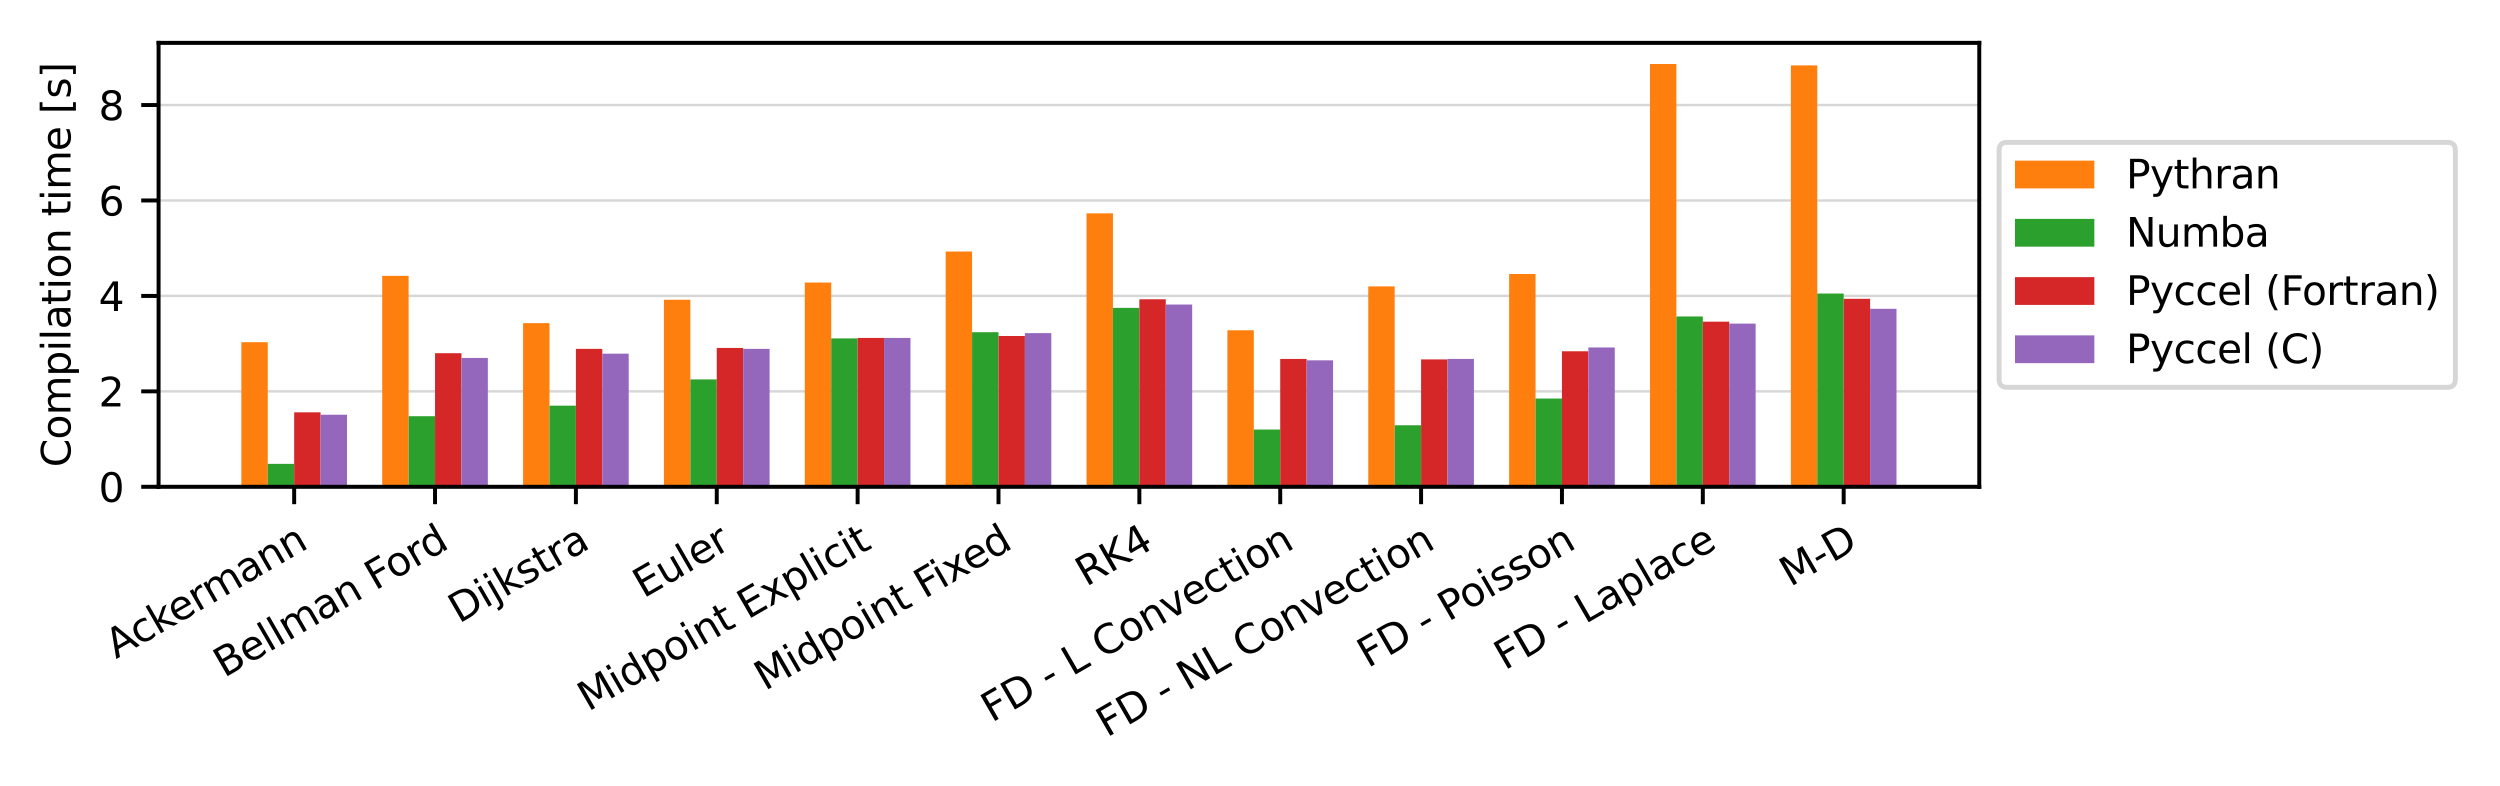 <?xml version="1.0" encoding="utf-8" standalone="no"?>
<!DOCTYPE svg PUBLIC "-//W3C//DTD SVG 1.1//EN"
  "http://www.w3.org/Graphics/SVG/1.1/DTD/svg11.dtd">
<svg xmlns:xlink="http://www.w3.org/1999/xlink" width="504pt" height="158.4pt" viewBox="0 0 504 158.4" xmlns="http://www.w3.org/2000/svg" version="1.1">
 <defs>
  <style type="text/css">*{stroke-linejoin: round; stroke-linecap: butt}</style>
 </defs>
 <g id="figure_1">
  <g id="patch_1">
   <path d="M 0 158.4 
L 504 158.4 
L 504 0 
L 0 0 
z
" style="fill: #ffffff"/>
  </g>
  <g id="axes_1">
   <g id="patch_2">
    <path d="M 31.97 98.14 
L 399.02 98.14 
L 399.02 8.64 
L 31.97 8.64 
z
" style="fill: #ffffff"/>
   </g>
   <g id="matplotlib.axis_1">
    <g id="xtick_1">
     <g id="line2d_1">
      <defs>
       <path id="m44ede4bc1d" d="M 0 0 
L 0 3.5 
" style="stroke: #000000; stroke-width: 0.8"/>
      </defs>
      <g>
       <use xlink:href="#m44ede4bc1d" x="59.304" y="98.14" style="stroke: #000000; stroke-width: 0.8"/>
      </g>
     </g>
     <g id="text_1">
      <!-- Ackermann -->
      <g transform="translate(23.389 132.894) rotate(-30) scale(0.08 -0.08)">
       <defs>
        <path id="DejaVuSans-41" d="M 2188 4044 
L 1331 1722 
L 3047 1722 
L 2188 4044 
z
M 1831 4666 
L 2547 4666 
L 4325 0 
L 3669 0 
L 3244 1197 
L 1141 1197 
L 716 0 
L 50 0 
L 1831 4666 
z
" transform="scale(0.016)"/>
        <path id="DejaVuSans-63" d="M 3122 3366 
L 3122 2828 
Q 2878 2963 2633 3030 
Q 2388 3097 2138 3097 
Q 1578 3097 1268 2742 
Q 959 2388 959 1747 
Q 959 1106 1268 751 
Q 1578 397 2138 397 
Q 2388 397 2633 464 
Q 2878 531 3122 666 
L 3122 134 
Q 2881 22 2623 -34 
Q 2366 -91 2075 -91 
Q 1284 -91 818 406 
Q 353 903 353 1747 
Q 353 2603 823 3093 
Q 1294 3584 2113 3584 
Q 2378 3584 2631 3529 
Q 2884 3475 3122 3366 
z
" transform="scale(0.016)"/>
        <path id="DejaVuSans-6b" d="M 581 4863 
L 1159 4863 
L 1159 1991 
L 2875 3500 
L 3609 3500 
L 1753 1863 
L 3688 0 
L 2938 0 
L 1159 1709 
L 1159 0 
L 581 0 
L 581 4863 
z
" transform="scale(0.016)"/>
        <path id="DejaVuSans-65" d="M 3597 1894 
L 3597 1613 
L 953 1613 
Q 991 1019 1311 708 
Q 1631 397 2203 397 
Q 2534 397 2845 478 
Q 3156 559 3463 722 
L 3463 178 
Q 3153 47 2828 -22 
Q 2503 -91 2169 -91 
Q 1331 -91 842 396 
Q 353 884 353 1716 
Q 353 2575 817 3079 
Q 1281 3584 2069 3584 
Q 2775 3584 3186 3129 
Q 3597 2675 3597 1894 
z
M 3022 2063 
Q 3016 2534 2758 2815 
Q 2500 3097 2075 3097 
Q 1594 3097 1305 2825 
Q 1016 2553 972 2059 
L 3022 2063 
z
" transform="scale(0.016)"/>
        <path id="DejaVuSans-72" d="M 2631 2963 
Q 2534 3019 2420 3045 
Q 2306 3072 2169 3072 
Q 1681 3072 1420 2755 
Q 1159 2438 1159 1844 
L 1159 0 
L 581 0 
L 581 3500 
L 1159 3500 
L 1159 2956 
Q 1341 3275 1631 3429 
Q 1922 3584 2338 3584 
Q 2397 3584 2469 3576 
Q 2541 3569 2628 3553 
L 2631 2963 
z
" transform="scale(0.016)"/>
        <path id="DejaVuSans-6d" d="M 3328 2828 
Q 3544 3216 3844 3400 
Q 4144 3584 4550 3584 
Q 5097 3584 5394 3201 
Q 5691 2819 5691 2113 
L 5691 0 
L 5113 0 
L 5113 2094 
Q 5113 2597 4934 2840 
Q 4756 3084 4391 3084 
Q 3944 3084 3684 2787 
Q 3425 2491 3425 1978 
L 3425 0 
L 2847 0 
L 2847 2094 
Q 2847 2600 2669 2842 
Q 2491 3084 2119 3084 
Q 1678 3084 1418 2786 
Q 1159 2488 1159 1978 
L 1159 0 
L 581 0 
L 581 3500 
L 1159 3500 
L 1159 2956 
Q 1356 3278 1631 3431 
Q 1906 3584 2284 3584 
Q 2666 3584 2933 3390 
Q 3200 3197 3328 2828 
z
" transform="scale(0.016)"/>
        <path id="DejaVuSans-61" d="M 2194 1759 
Q 1497 1759 1228 1600 
Q 959 1441 959 1056 
Q 959 750 1161 570 
Q 1363 391 1709 391 
Q 2188 391 2477 730 
Q 2766 1069 2766 1631 
L 2766 1759 
L 2194 1759 
z
M 3341 1997 
L 3341 0 
L 2766 0 
L 2766 531 
Q 2569 213 2275 61 
Q 1981 -91 1556 -91 
Q 1019 -91 701 211 
Q 384 513 384 1019 
Q 384 1609 779 1909 
Q 1175 2209 1959 2209 
L 2766 2209 
L 2766 2266 
Q 2766 2663 2505 2880 
Q 2244 3097 1772 3097 
Q 1472 3097 1187 3025 
Q 903 2953 641 2809 
L 641 3341 
Q 956 3463 1253 3523 
Q 1550 3584 1831 3584 
Q 2591 3584 2966 3190 
Q 3341 2797 3341 1997 
z
" transform="scale(0.016)"/>
        <path id="DejaVuSans-6e" d="M 3513 2113 
L 3513 0 
L 2938 0 
L 2938 2094 
Q 2938 2591 2744 2837 
Q 2550 3084 2163 3084 
Q 1697 3084 1428 2787 
Q 1159 2491 1159 1978 
L 1159 0 
L 581 0 
L 581 3500 
L 1159 3500 
L 1159 2956 
Q 1366 3272 1645 3428 
Q 1925 3584 2291 3584 
Q 2894 3584 3203 3211 
Q 3513 2838 3513 2113 
z
" transform="scale(0.016)"/>
       </defs>
       <use xlink:href="#DejaVuSans-41"/>
       <use xlink:href="#DejaVuSans-63" x="66.658"/>
       <use xlink:href="#DejaVuSans-6b" x="121.639"/>
       <use xlink:href="#DejaVuSans-65" x="175.924"/>
       <use xlink:href="#DejaVuSans-72" x="237.447"/>
       <use xlink:href="#DejaVuSans-6d" x="276.811"/>
       <use xlink:href="#DejaVuSans-61" x="374.223"/>
       <use xlink:href="#DejaVuSans-6e" x="435.502"/>
       <use xlink:href="#DejaVuSans-6e" x="498.881"/>
      </g>
     </g>
    </g>
    <g id="xtick_2">
     <g id="line2d_2">
      <g>
       <use xlink:href="#m44ede4bc1d" x="87.702" y="98.14" style="stroke: #000000; stroke-width: 0.8"/>
      </g>
     </g>
     <g id="text_2">
      <!-- Bellman Ford -->
      <g transform="translate(45.191 136.703) rotate(-30) scale(0.08 -0.08)">
       <defs>
        <path id="DejaVuSans-42" d="M 1259 2228 
L 1259 519 
L 2272 519 
Q 2781 519 3026 730 
Q 3272 941 3272 1375 
Q 3272 1813 3026 2020 
Q 2781 2228 2272 2228 
L 1259 2228 
z
M 1259 4147 
L 1259 2741 
L 2194 2741 
Q 2656 2741 2882 2914 
Q 3109 3088 3109 3444 
Q 3109 3797 2882 3972 
Q 2656 4147 2194 4147 
L 1259 4147 
z
M 628 4666 
L 2241 4666 
Q 2963 4666 3353 4366 
Q 3744 4066 3744 3513 
Q 3744 3084 3544 2831 
Q 3344 2578 2956 2516 
Q 3422 2416 3680 2098 
Q 3938 1781 3938 1306 
Q 3938 681 3513 340 
Q 3088 0 2303 0 
L 628 0 
L 628 4666 
z
" transform="scale(0.016)"/>
        <path id="DejaVuSans-6c" d="M 603 4863 
L 1178 4863 
L 1178 0 
L 603 0 
L 603 4863 
z
" transform="scale(0.016)"/>
        <path id="DejaVuSans-20" transform="scale(0.016)"/>
        <path id="DejaVuSans-46" d="M 628 4666 
L 3309 4666 
L 3309 4134 
L 1259 4134 
L 1259 2759 
L 3109 2759 
L 3109 2228 
L 1259 2228 
L 1259 0 
L 628 0 
L 628 4666 
z
" transform="scale(0.016)"/>
        <path id="DejaVuSans-6f" d="M 1959 3097 
Q 1497 3097 1228 2736 
Q 959 2375 959 1747 
Q 959 1119 1226 758 
Q 1494 397 1959 397 
Q 2419 397 2687 759 
Q 2956 1122 2956 1747 
Q 2956 2369 2687 2733 
Q 2419 3097 1959 3097 
z
M 1959 3584 
Q 2709 3584 3137 3096 
Q 3566 2609 3566 1747 
Q 3566 888 3137 398 
Q 2709 -91 1959 -91 
Q 1206 -91 779 398 
Q 353 888 353 1747 
Q 353 2609 779 3096 
Q 1206 3584 1959 3584 
z
" transform="scale(0.016)"/>
        <path id="DejaVuSans-64" d="M 2906 2969 
L 2906 4863 
L 3481 4863 
L 3481 0 
L 2906 0 
L 2906 525 
Q 2725 213 2448 61 
Q 2172 -91 1784 -91 
Q 1150 -91 751 415 
Q 353 922 353 1747 
Q 353 2572 751 3078 
Q 1150 3584 1784 3584 
Q 2172 3584 2448 3432 
Q 2725 3281 2906 2969 
z
M 947 1747 
Q 947 1113 1208 752 
Q 1469 391 1925 391 
Q 2381 391 2643 752 
Q 2906 1113 2906 1747 
Q 2906 2381 2643 2742 
Q 2381 3103 1925 3103 
Q 1469 3103 1208 2742 
Q 947 2381 947 1747 
z
" transform="scale(0.016)"/>
       </defs>
       <use xlink:href="#DejaVuSans-42"/>
       <use xlink:href="#DejaVuSans-65" x="68.604"/>
       <use xlink:href="#DejaVuSans-6c" x="130.127"/>
       <use xlink:href="#DejaVuSans-6c" x="157.91"/>
       <use xlink:href="#DejaVuSans-6d" x="185.693"/>
       <use xlink:href="#DejaVuSans-61" x="283.105"/>
       <use xlink:href="#DejaVuSans-6e" x="344.385"/>
       <use xlink:href="#DejaVuSans-20" x="407.764"/>
       <use xlink:href="#DejaVuSans-46" x="439.551"/>
       <use xlink:href="#DejaVuSans-6f" x="493.445"/>
       <use xlink:href="#DejaVuSans-72" x="554.627"/>
       <use xlink:href="#DejaVuSans-64" x="593.99"/>
      </g>
     </g>
    </g>
    <g id="xtick_3">
     <g id="line2d_3">
      <g>
       <use xlink:href="#m44ede4bc1d" x="116.1" y="98.14" style="stroke: #000000; stroke-width: 0.8"/>
      </g>
     </g>
     <g id="text_3">
      <!-- Dijkstra -->
      <g transform="translate(92.525 125.77) rotate(-30) scale(0.08 -0.08)">
       <defs>
        <path id="DejaVuSans-44" d="M 1259 4147 
L 1259 519 
L 2022 519 
Q 2988 519 3436 956 
Q 3884 1394 3884 2338 
Q 3884 3275 3436 3711 
Q 2988 4147 2022 4147 
L 1259 4147 
z
M 628 4666 
L 1925 4666 
Q 3281 4666 3915 4102 
Q 4550 3538 4550 2338 
Q 4550 1131 3912 565 
Q 3275 0 1925 0 
L 628 0 
L 628 4666 
z
" transform="scale(0.016)"/>
        <path id="DejaVuSans-69" d="M 603 3500 
L 1178 3500 
L 1178 0 
L 603 0 
L 603 3500 
z
M 603 4863 
L 1178 4863 
L 1178 4134 
L 603 4134 
L 603 4863 
z
" transform="scale(0.016)"/>
        <path id="DejaVuSans-6a" d="M 603 3500 
L 1178 3500 
L 1178 -63 
Q 1178 -731 923 -1031 
Q 669 -1331 103 -1331 
L -116 -1331 
L -116 -844 
L 38 -844 
Q 366 -844 484 -692 
Q 603 -541 603 -63 
L 603 3500 
z
M 603 4863 
L 1178 4863 
L 1178 4134 
L 603 4134 
L 603 4863 
z
" transform="scale(0.016)"/>
        <path id="DejaVuSans-73" d="M 2834 3397 
L 2834 2853 
Q 2591 2978 2328 3040 
Q 2066 3103 1784 3103 
Q 1356 3103 1142 2972 
Q 928 2841 928 2578 
Q 928 2378 1081 2264 
Q 1234 2150 1697 2047 
L 1894 2003 
Q 2506 1872 2764 1633 
Q 3022 1394 3022 966 
Q 3022 478 2636 193 
Q 2250 -91 1575 -91 
Q 1294 -91 989 -36 
Q 684 19 347 128 
L 347 722 
Q 666 556 975 473 
Q 1284 391 1588 391 
Q 1994 391 2212 530 
Q 2431 669 2431 922 
Q 2431 1156 2273 1281 
Q 2116 1406 1581 1522 
L 1381 1569 
Q 847 1681 609 1914 
Q 372 2147 372 2553 
Q 372 3047 722 3315 
Q 1072 3584 1716 3584 
Q 2034 3584 2315 3537 
Q 2597 3491 2834 3397 
z
" transform="scale(0.016)"/>
        <path id="DejaVuSans-74" d="M 1172 4494 
L 1172 3500 
L 2356 3500 
L 2356 3053 
L 1172 3053 
L 1172 1153 
Q 1172 725 1289 603 
Q 1406 481 1766 481 
L 2356 481 
L 2356 0 
L 1766 0 
Q 1100 0 847 248 
Q 594 497 594 1153 
L 594 3053 
L 172 3053 
L 172 3500 
L 594 3500 
L 594 4494 
L 1172 4494 
z
" transform="scale(0.016)"/>
       </defs>
       <use xlink:href="#DejaVuSans-44"/>
       <use xlink:href="#DejaVuSans-69" x="77.002"/>
       <use xlink:href="#DejaVuSans-6a" x="104.785"/>
       <use xlink:href="#DejaVuSans-6b" x="132.568"/>
       <use xlink:href="#DejaVuSans-73" x="190.479"/>
       <use xlink:href="#DejaVuSans-74" x="242.578"/>
       <use xlink:href="#DejaVuSans-72" x="281.787"/>
       <use xlink:href="#DejaVuSans-61" x="322.9"/>
      </g>
     </g>
    </g>
    <g id="xtick_4">
     <g id="line2d_4">
      <g>
       <use xlink:href="#m44ede4bc1d" x="144.499" y="98.14" style="stroke: #000000; stroke-width: 0.8"/>
      </g>
     </g>
     <g id="text_4">
      <!-- Euler -->
      <g transform="translate(129.734 120.683) rotate(-30) scale(0.08 -0.08)">
       <defs>
        <path id="DejaVuSans-45" d="M 628 4666 
L 3578 4666 
L 3578 4134 
L 1259 4134 
L 1259 2753 
L 3481 2753 
L 3481 2222 
L 1259 2222 
L 1259 531 
L 3634 531 
L 3634 0 
L 628 0 
L 628 4666 
z
" transform="scale(0.016)"/>
        <path id="DejaVuSans-75" d="M 544 1381 
L 544 3500 
L 1119 3500 
L 1119 1403 
Q 1119 906 1312 657 
Q 1506 409 1894 409 
Q 2359 409 2629 706 
Q 2900 1003 2900 1516 
L 2900 3500 
L 3475 3500 
L 3475 0 
L 2900 0 
L 2900 538 
Q 2691 219 2414 64 
Q 2138 -91 1772 -91 
Q 1169 -91 856 284 
Q 544 659 544 1381 
z
M 1991 3584 
L 1991 3584 
z
" transform="scale(0.016)"/>
       </defs>
       <use xlink:href="#DejaVuSans-45"/>
       <use xlink:href="#DejaVuSans-75" x="63.184"/>
       <use xlink:href="#DejaVuSans-6c" x="126.562"/>
       <use xlink:href="#DejaVuSans-65" x="154.346"/>
       <use xlink:href="#DejaVuSans-72" x="215.869"/>
      </g>
     </g>
    </g>
    <g id="xtick_5">
     <g id="line2d_5">
      <g>
       <use xlink:href="#m44ede4bc1d" x="172.897" y="98.14" style="stroke: #000000; stroke-width: 0.8"/>
      </g>
     </g>
     <g id="text_5">
      <!-- Midpoint Explicit -->
      <g transform="translate(118.588 143.514) rotate(-30) scale(0.08 -0.08)">
       <defs>
        <path id="DejaVuSans-4d" d="M 628 4666 
L 1569 4666 
L 2759 1491 
L 3956 4666 
L 4897 4666 
L 4897 0 
L 4281 0 
L 4281 4097 
L 3078 897 
L 2444 897 
L 1241 4097 
L 1241 0 
L 628 0 
L 628 4666 
z
" transform="scale(0.016)"/>
        <path id="DejaVuSans-70" d="M 1159 525 
L 1159 -1331 
L 581 -1331 
L 581 3500 
L 1159 3500 
L 1159 2969 
Q 1341 3281 1617 3432 
Q 1894 3584 2278 3584 
Q 2916 3584 3314 3078 
Q 3713 2572 3713 1747 
Q 3713 922 3314 415 
Q 2916 -91 2278 -91 
Q 1894 -91 1617 61 
Q 1341 213 1159 525 
z
M 3116 1747 
Q 3116 2381 2855 2742 
Q 2594 3103 2138 3103 
Q 1681 3103 1420 2742 
Q 1159 2381 1159 1747 
Q 1159 1113 1420 752 
Q 1681 391 2138 391 
Q 2594 391 2855 752 
Q 3116 1113 3116 1747 
z
" transform="scale(0.016)"/>
        <path id="DejaVuSans-78" d="M 3513 3500 
L 2247 1797 
L 3578 0 
L 2900 0 
L 1881 1375 
L 863 0 
L 184 0 
L 1544 1831 
L 300 3500 
L 978 3500 
L 1906 2253 
L 2834 3500 
L 3513 3500 
z
" transform="scale(0.016)"/>
       </defs>
       <use xlink:href="#DejaVuSans-4d"/>
       <use xlink:href="#DejaVuSans-69" x="86.279"/>
       <use xlink:href="#DejaVuSans-64" x="114.062"/>
       <use xlink:href="#DejaVuSans-70" x="177.539"/>
       <use xlink:href="#DejaVuSans-6f" x="241.016"/>
       <use xlink:href="#DejaVuSans-69" x="302.197"/>
       <use xlink:href="#DejaVuSans-6e" x="329.98"/>
       <use xlink:href="#DejaVuSans-74" x="393.359"/>
       <use xlink:href="#DejaVuSans-20" x="432.568"/>
       <use xlink:href="#DejaVuSans-45" x="464.355"/>
       <use xlink:href="#DejaVuSans-78" x="527.539"/>
       <use xlink:href="#DejaVuSans-70" x="586.719"/>
       <use xlink:href="#DejaVuSans-6c" x="650.195"/>
       <use xlink:href="#DejaVuSans-69" x="677.979"/>
       <use xlink:href="#DejaVuSans-63" x="705.762"/>
       <use xlink:href="#DejaVuSans-69" x="760.742"/>
       <use xlink:href="#DejaVuSans-74" x="788.525"/>
      </g>
     </g>
    </g>
    <g id="xtick_6">
     <g id="line2d_6">
      <g>
       <use xlink:href="#m44ede4bc1d" x="201.296" y="98.14" style="stroke: #000000; stroke-width: 0.8"/>
      </g>
     </g>
     <g id="text_6">
      <!-- Midpoint Fixed -->
      <g transform="translate(154.211 139.343) rotate(-30) scale(0.08 -0.08)">
       <use xlink:href="#DejaVuSans-4d"/>
       <use xlink:href="#DejaVuSans-69" x="86.279"/>
       <use xlink:href="#DejaVuSans-64" x="114.062"/>
       <use xlink:href="#DejaVuSans-70" x="177.539"/>
       <use xlink:href="#DejaVuSans-6f" x="241.016"/>
       <use xlink:href="#DejaVuSans-69" x="302.197"/>
       <use xlink:href="#DejaVuSans-6e" x="329.98"/>
       <use xlink:href="#DejaVuSans-74" x="393.359"/>
       <use xlink:href="#DejaVuSans-20" x="432.568"/>
       <use xlink:href="#DejaVuSans-46" x="464.355"/>
       <use xlink:href="#DejaVuSans-69" x="514.625"/>
       <use xlink:href="#DejaVuSans-78" x="542.408"/>
       <use xlink:href="#DejaVuSans-65" x="598.463"/>
       <use xlink:href="#DejaVuSans-64" x="659.986"/>
      </g>
     </g>
    </g>
    <g id="xtick_7">
     <g id="line2d_7">
      <g>
       <use xlink:href="#m44ede4bc1d" x="229.694" y="98.14" style="stroke: #000000; stroke-width: 0.8"/>
      </g>
     </g>
     <g id="text_7">
      <!-- RK4 -->
      <g transform="translate(218.968 118.351) rotate(-30) scale(0.08 -0.08)">
       <defs>
        <path id="DejaVuSans-52" d="M 2841 2188 
Q 3044 2119 3236 1894 
Q 3428 1669 3622 1275 
L 4263 0 
L 3584 0 
L 2988 1197 
Q 2756 1666 2539 1819 
Q 2322 1972 1947 1972 
L 1259 1972 
L 1259 0 
L 628 0 
L 628 4666 
L 2053 4666 
Q 2853 4666 3247 4331 
Q 3641 3997 3641 3322 
Q 3641 2881 3436 2590 
Q 3231 2300 2841 2188 
z
M 1259 4147 
L 1259 2491 
L 2053 2491 
Q 2509 2491 2742 2702 
Q 2975 2913 2975 3322 
Q 2975 3731 2742 3939 
Q 2509 4147 2053 4147 
L 1259 4147 
z
" transform="scale(0.016)"/>
        <path id="DejaVuSans-4b" d="M 628 4666 
L 1259 4666 
L 1259 2694 
L 3353 4666 
L 4166 4666 
L 1850 2491 
L 4331 0 
L 3500 0 
L 1259 2247 
L 1259 0 
L 628 0 
L 628 4666 
z
" transform="scale(0.016)"/>
        <path id="DejaVuSans-34" d="M 2419 4116 
L 825 1625 
L 2419 1625 
L 2419 4116 
z
M 2253 4666 
L 3047 4666 
L 3047 1625 
L 3713 1625 
L 3713 1100 
L 3047 1100 
L 3047 0 
L 2419 0 
L 2419 1100 
L 313 1100 
L 313 1709 
L 2253 4666 
z
" transform="scale(0.016)"/>
       </defs>
       <use xlink:href="#DejaVuSans-52"/>
       <use xlink:href="#DejaVuSans-4b" x="69.482"/>
       <use xlink:href="#DejaVuSans-34" x="135.059"/>
      </g>
     </g>
    </g>
    <g id="xtick_8">
     <g id="line2d_8">
      <g>
       <use xlink:href="#m44ede4bc1d" x="258.093" y="98.14" style="stroke: #000000; stroke-width: 0.8"/>
      </g>
     </g>
     <g id="text_8">
      <!-- FD - L Convection -->
      <g transform="translate(199.935 145.736) rotate(-30) scale(0.08 -0.08)">
       <defs>
        <path id="DejaVuSans-2d" d="M 313 2009 
L 1997 2009 
L 1997 1497 
L 313 1497 
L 313 2009 
z
" transform="scale(0.016)"/>
        <path id="DejaVuSans-4c" d="M 628 4666 
L 1259 4666 
L 1259 531 
L 3531 531 
L 3531 0 
L 628 0 
L 628 4666 
z
" transform="scale(0.016)"/>
        <path id="DejaVuSans-43" d="M 4122 4306 
L 4122 3641 
Q 3803 3938 3442 4084 
Q 3081 4231 2675 4231 
Q 1875 4231 1450 3742 
Q 1025 3253 1025 2328 
Q 1025 1406 1450 917 
Q 1875 428 2675 428 
Q 3081 428 3442 575 
Q 3803 722 4122 1019 
L 4122 359 
Q 3791 134 3420 21 
Q 3050 -91 2638 -91 
Q 1578 -91 968 557 
Q 359 1206 359 2328 
Q 359 3453 968 4101 
Q 1578 4750 2638 4750 
Q 3056 4750 3426 4639 
Q 3797 4528 4122 4306 
z
" transform="scale(0.016)"/>
        <path id="DejaVuSans-76" d="M 191 3500 
L 800 3500 
L 1894 563 
L 2988 3500 
L 3597 3500 
L 2284 0 
L 1503 0 
L 191 3500 
z
" transform="scale(0.016)"/>
       </defs>
       <use xlink:href="#DejaVuSans-46"/>
       <use xlink:href="#DejaVuSans-44" x="57.52"/>
       <use xlink:href="#DejaVuSans-20" x="134.521"/>
       <use xlink:href="#DejaVuSans-2d" x="166.309"/>
       <use xlink:href="#DejaVuSans-20" x="202.393"/>
       <use xlink:href="#DejaVuSans-4c" x="234.18"/>
       <use xlink:href="#DejaVuSans-20" x="289.893"/>
       <use xlink:href="#DejaVuSans-43" x="321.68"/>
       <use xlink:href="#DejaVuSans-6f" x="391.504"/>
       <use xlink:href="#DejaVuSans-6e" x="452.686"/>
       <use xlink:href="#DejaVuSans-76" x="516.064"/>
       <use xlink:href="#DejaVuSans-65" x="575.244"/>
       <use xlink:href="#DejaVuSans-63" x="636.768"/>
       <use xlink:href="#DejaVuSans-74" x="691.748"/>
       <use xlink:href="#DejaVuSans-69" x="730.957"/>
       <use xlink:href="#DejaVuSans-6f" x="758.74"/>
       <use xlink:href="#DejaVuSans-6e" x="819.922"/>
      </g>
     </g>
    </g>
    <g id="xtick_9">
     <g id="line2d_9">
      <g>
       <use xlink:href="#m44ede4bc1d" x="286.491" y="98.14" style="stroke: #000000; stroke-width: 0.8"/>
      </g>
     </g>
     <g id="text_9">
      <!-- FD - NL Convection -->
      <g transform="translate(223.151 148.728) rotate(-30) scale(0.08 -0.08)">
       <defs>
        <path id="DejaVuSans-4e" d="M 628 4666 
L 1478 4666 
L 3547 763 
L 3547 4666 
L 4159 4666 
L 4159 0 
L 3309 0 
L 1241 3903 
L 1241 0 
L 628 0 
L 628 4666 
z
" transform="scale(0.016)"/>
       </defs>
       <use xlink:href="#DejaVuSans-46"/>
       <use xlink:href="#DejaVuSans-44" x="57.52"/>
       <use xlink:href="#DejaVuSans-20" x="134.521"/>
       <use xlink:href="#DejaVuSans-2d" x="166.309"/>
       <use xlink:href="#DejaVuSans-20" x="202.393"/>
       <use xlink:href="#DejaVuSans-4e" x="234.18"/>
       <use xlink:href="#DejaVuSans-4c" x="308.984"/>
       <use xlink:href="#DejaVuSans-20" x="364.697"/>
       <use xlink:href="#DejaVuSans-43" x="396.484"/>
       <use xlink:href="#DejaVuSans-6f" x="466.309"/>
       <use xlink:href="#DejaVuSans-6e" x="527.49"/>
       <use xlink:href="#DejaVuSans-76" x="590.869"/>
       <use xlink:href="#DejaVuSans-65" x="650.049"/>
       <use xlink:href="#DejaVuSans-63" x="711.572"/>
       <use xlink:href="#DejaVuSans-74" x="766.553"/>
       <use xlink:href="#DejaVuSans-69" x="805.762"/>
       <use xlink:href="#DejaVuSans-6f" x="833.545"/>
       <use xlink:href="#DejaVuSans-6e" x="894.727"/>
      </g>
     </g>
    </g>
    <g id="xtick_10">
     <g id="line2d_10">
      <g>
       <use xlink:href="#m44ede4bc1d" x="314.89" y="98.14" style="stroke: #000000; stroke-width: 0.8"/>
      </g>
     </g>
     <g id="text_10">
      <!-- FD - Poisson -->
      <g transform="translate(275.768 134.746) rotate(-30) scale(0.08 -0.08)">
       <defs>
        <path id="DejaVuSans-50" d="M 1259 4147 
L 1259 2394 
L 2053 2394 
Q 2494 2394 2734 2622 
Q 2975 2850 2975 3272 
Q 2975 3691 2734 3919 
Q 2494 4147 2053 4147 
L 1259 4147 
z
M 628 4666 
L 2053 4666 
Q 2838 4666 3239 4311 
Q 3641 3956 3641 3272 
Q 3641 2581 3239 2228 
Q 2838 1875 2053 1875 
L 1259 1875 
L 1259 0 
L 628 0 
L 628 4666 
z
" transform="scale(0.016)"/>
       </defs>
       <use xlink:href="#DejaVuSans-46"/>
       <use xlink:href="#DejaVuSans-44" x="57.52"/>
       <use xlink:href="#DejaVuSans-20" x="134.521"/>
       <use xlink:href="#DejaVuSans-2d" x="166.309"/>
       <use xlink:href="#DejaVuSans-20" x="202.393"/>
       <use xlink:href="#DejaVuSans-50" x="234.18"/>
       <use xlink:href="#DejaVuSans-6f" x="290.857"/>
       <use xlink:href="#DejaVuSans-69" x="352.039"/>
       <use xlink:href="#DejaVuSans-73" x="379.822"/>
       <use xlink:href="#DejaVuSans-73" x="431.922"/>
       <use xlink:href="#DejaVuSans-6f" x="484.021"/>
       <use xlink:href="#DejaVuSans-6e" x="545.203"/>
      </g>
     </g>
    </g>
    <g id="xtick_11">
     <g id="line2d_11">
      <g>
       <use xlink:href="#m44ede4bc1d" x="343.288" y="98.14" style="stroke: #000000; stroke-width: 0.8"/>
      </g>
     </g>
     <g id="text_11">
      <!-- FD - Laplace -->
      <g transform="translate(303.357 135.213) rotate(-30) scale(0.08 -0.08)">
       <use xlink:href="#DejaVuSans-46"/>
       <use xlink:href="#DejaVuSans-44" x="57.52"/>
       <use xlink:href="#DejaVuSans-20" x="134.521"/>
       <use xlink:href="#DejaVuSans-2d" x="166.309"/>
       <use xlink:href="#DejaVuSans-20" x="202.393"/>
       <use xlink:href="#DejaVuSans-4c" x="234.18"/>
       <use xlink:href="#DejaVuSans-61" x="289.893"/>
       <use xlink:href="#DejaVuSans-70" x="351.172"/>
       <use xlink:href="#DejaVuSans-6c" x="414.648"/>
       <use xlink:href="#DejaVuSans-61" x="442.432"/>
       <use xlink:href="#DejaVuSans-63" x="503.711"/>
       <use xlink:href="#DejaVuSans-65" x="558.691"/>
      </g>
     </g>
    </g>
    <g id="xtick_12">
     <g id="line2d_12">
      <g>
       <use xlink:href="#m44ede4bc1d" x="371.686" y="98.14" style="stroke: #000000; stroke-width: 0.8"/>
      </g>
     </g>
     <g id="text_12">
      <!-- M-D -->
      <g transform="translate(360.914 118.378) rotate(-30) scale(0.08 -0.08)">
       <use xlink:href="#DejaVuSans-4d"/>
       <use xlink:href="#DejaVuSans-2d" x="86.279"/>
       <use xlink:href="#DejaVuSans-44" x="122.363"/>
      </g>
     </g>
    </g>
   </g>
   <g id="matplotlib.axis_2">
    <g id="ytick_1">
     <g id="line2d_13">
      <path d="M 31.97 98.14 
L 399.02 98.14 
" clip-path="url(#p873ebb85c5)" style="fill: none; stroke: #b0b0b0; stroke-opacity: 0.5; stroke-width: 0.5; stroke-linecap: square"/>
     </g>
     <g id="line2d_14">
      <defs>
       <path id="m39d6cde2cb" d="M 0 0 
L -3.5 0 
" style="stroke: #000000; stroke-width: 0.8"/>
      </defs>
      <g>
       <use xlink:href="#m39d6cde2cb" x="31.97" y="98.14" style="stroke: #000000; stroke-width: 0.8"/>
      </g>
     </g>
     <g id="text_13">
      <!-- 0 -->
      <g transform="translate(19.88 101.179) scale(0.08 -0.08)">
       <defs>
        <path id="DejaVuSans-30" d="M 2034 4250 
Q 1547 4250 1301 3770 
Q 1056 3291 1056 2328 
Q 1056 1369 1301 889 
Q 1547 409 2034 409 
Q 2525 409 2770 889 
Q 3016 1369 3016 2328 
Q 3016 3291 2770 3770 
Q 2525 4250 2034 4250 
z
M 2034 4750 
Q 2819 4750 3233 4129 
Q 3647 3509 3647 2328 
Q 3647 1150 3233 529 
Q 2819 -91 2034 -91 
Q 1250 -91 836 529 
Q 422 1150 422 2328 
Q 422 3509 836 4129 
Q 1250 4750 2034 4750 
z
" transform="scale(0.016)"/>
       </defs>
       <use xlink:href="#DejaVuSans-30"/>
      </g>
     </g>
    </g>
    <g id="ytick_2">
     <g id="line2d_15">
      <path d="M 31.97 78.899 
L 399.02 78.899 
" clip-path="url(#p873ebb85c5)" style="fill: none; stroke: #b0b0b0; stroke-opacity: 0.5; stroke-width: 0.5; stroke-linecap: square"/>
     </g>
     <g id="line2d_16">
      <g>
       <use xlink:href="#m39d6cde2cb" x="31.97" y="78.899" style="stroke: #000000; stroke-width: 0.8"/>
      </g>
     </g>
     <g id="text_14">
      <!-- 2 -->
      <g transform="translate(19.88 81.938) scale(0.08 -0.08)">
       <defs>
        <path id="DejaVuSans-32" d="M 1228 531 
L 3431 531 
L 3431 0 
L 469 0 
L 469 531 
Q 828 903 1448 1529 
Q 2069 2156 2228 2338 
Q 2531 2678 2651 2914 
Q 2772 3150 2772 3378 
Q 2772 3750 2511 3984 
Q 2250 4219 1831 4219 
Q 1534 4219 1204 4116 
Q 875 4013 500 3803 
L 500 4441 
Q 881 4594 1212 4672 
Q 1544 4750 1819 4750 
Q 2544 4750 2975 4387 
Q 3406 4025 3406 3419 
Q 3406 3131 3298 2873 
Q 3191 2616 2906 2266 
Q 2828 2175 2409 1742 
Q 1991 1309 1228 531 
z
" transform="scale(0.016)"/>
       </defs>
       <use xlink:href="#DejaVuSans-32"/>
      </g>
     </g>
    </g>
    <g id="ytick_3">
     <g id="line2d_17">
      <path d="M 31.97 59.658 
L 399.02 59.658 
" clip-path="url(#p873ebb85c5)" style="fill: none; stroke: #b0b0b0; stroke-opacity: 0.5; stroke-width: 0.5; stroke-linecap: square"/>
     </g>
     <g id="line2d_18">
      <g>
       <use xlink:href="#m39d6cde2cb" x="31.97" y="59.658" style="stroke: #000000; stroke-width: 0.8"/>
      </g>
     </g>
     <g id="text_15">
      <!-- 4 -->
      <g transform="translate(19.88 62.697) scale(0.08 -0.08)">
       <use xlink:href="#DejaVuSans-34"/>
      </g>
     </g>
    </g>
    <g id="ytick_4">
     <g id="line2d_19">
      <path d="M 31.97 40.417 
L 399.02 40.417 
" clip-path="url(#p873ebb85c5)" style="fill: none; stroke: #b0b0b0; stroke-opacity: 0.5; stroke-width: 0.5; stroke-linecap: square"/>
     </g>
     <g id="line2d_20">
      <g>
       <use xlink:href="#m39d6cde2cb" x="31.97" y="40.417" style="stroke: #000000; stroke-width: 0.8"/>
      </g>
     </g>
     <g id="text_16">
      <!-- 6 -->
      <g transform="translate(19.88 43.456) scale(0.08 -0.08)">
       <defs>
        <path id="DejaVuSans-36" d="M 2113 2584 
Q 1688 2584 1439 2293 
Q 1191 2003 1191 1497 
Q 1191 994 1439 701 
Q 1688 409 2113 409 
Q 2538 409 2786 701 
Q 3034 994 3034 1497 
Q 3034 2003 2786 2293 
Q 2538 2584 2113 2584 
z
M 3366 4563 
L 3366 3988 
Q 3128 4100 2886 4159 
Q 2644 4219 2406 4219 
Q 1781 4219 1451 3797 
Q 1122 3375 1075 2522 
Q 1259 2794 1537 2939 
Q 1816 3084 2150 3084 
Q 2853 3084 3261 2657 
Q 3669 2231 3669 1497 
Q 3669 778 3244 343 
Q 2819 -91 2113 -91 
Q 1303 -91 875 529 
Q 447 1150 447 2328 
Q 447 3434 972 4092 
Q 1497 4750 2381 4750 
Q 2619 4750 2861 4703 
Q 3103 4656 3366 4563 
z
" transform="scale(0.016)"/>
       </defs>
       <use xlink:href="#DejaVuSans-36"/>
      </g>
     </g>
    </g>
    <g id="ytick_5">
     <g id="line2d_21">
      <path d="M 31.97 21.176 
L 399.02 21.176 
" clip-path="url(#p873ebb85c5)" style="fill: none; stroke: #b0b0b0; stroke-opacity: 0.5; stroke-width: 0.5; stroke-linecap: square"/>
     </g>
     <g id="line2d_22">
      <g>
       <use xlink:href="#m39d6cde2cb" x="31.97" y="21.176" style="stroke: #000000; stroke-width: 0.8"/>
      </g>
     </g>
     <g id="text_17">
      <!-- 8 -->
      <g transform="translate(19.88 24.215) scale(0.08 -0.08)">
       <defs>
        <path id="DejaVuSans-38" d="M 2034 2216 
Q 1584 2216 1326 1975 
Q 1069 1734 1069 1313 
Q 1069 891 1326 650 
Q 1584 409 2034 409 
Q 2484 409 2743 651 
Q 3003 894 3003 1313 
Q 3003 1734 2745 1975 
Q 2488 2216 2034 2216 
z
M 1403 2484 
Q 997 2584 770 2862 
Q 544 3141 544 3541 
Q 544 4100 942 4425 
Q 1341 4750 2034 4750 
Q 2731 4750 3128 4425 
Q 3525 4100 3525 3541 
Q 3525 3141 3298 2862 
Q 3072 2584 2669 2484 
Q 3125 2378 3379 2068 
Q 3634 1759 3634 1313 
Q 3634 634 3220 271 
Q 2806 -91 2034 -91 
Q 1263 -91 848 271 
Q 434 634 434 1313 
Q 434 1759 690 2068 
Q 947 2378 1403 2484 
z
M 1172 3481 
Q 1172 3119 1398 2916 
Q 1625 2713 2034 2713 
Q 2441 2713 2670 2916 
Q 2900 3119 2900 3481 
Q 2900 3844 2670 4047 
Q 2441 4250 2034 4250 
Q 1625 4250 1398 4047 
Q 1172 3844 1172 3481 
z
" transform="scale(0.016)"/>
       </defs>
       <use xlink:href="#DejaVuSans-38"/>
      </g>
     </g>
    </g>
    <g id="text_18">
     <!-- Compilation time [s] -->
     <g transform="translate(14.216 94.186) rotate(-90) scale(0.08 -0.08)">
      <defs>
       <path id="DejaVuSans-5b" d="M 550 4863 
L 1875 4863 
L 1875 4416 
L 1125 4416 
L 1125 -397 
L 1875 -397 
L 1875 -844 
L 550 -844 
L 550 4863 
z
" transform="scale(0.016)"/>
       <path id="DejaVuSans-5d" d="M 1947 4863 
L 1947 -844 
L 622 -844 
L 622 -397 
L 1369 -397 
L 1369 4416 
L 622 4416 
L 622 4863 
L 1947 4863 
z
" transform="scale(0.016)"/>
      </defs>
      <use xlink:href="#DejaVuSans-43"/>
      <use xlink:href="#DejaVuSans-6f" x="69.824"/>
      <use xlink:href="#DejaVuSans-6d" x="131.006"/>
      <use xlink:href="#DejaVuSans-70" x="228.418"/>
      <use xlink:href="#DejaVuSans-69" x="291.895"/>
      <use xlink:href="#DejaVuSans-6c" x="319.678"/>
      <use xlink:href="#DejaVuSans-61" x="347.461"/>
      <use xlink:href="#DejaVuSans-74" x="408.74"/>
      <use xlink:href="#DejaVuSans-69" x="447.949"/>
      <use xlink:href="#DejaVuSans-6f" x="475.732"/>
      <use xlink:href="#DejaVuSans-6e" x="536.914"/>
      <use xlink:href="#DejaVuSans-20" x="600.293"/>
      <use xlink:href="#DejaVuSans-74" x="632.08"/>
      <use xlink:href="#DejaVuSans-69" x="671.289"/>
      <use xlink:href="#DejaVuSans-6d" x="699.072"/>
      <use xlink:href="#DejaVuSans-65" x="796.484"/>
      <use xlink:href="#DejaVuSans-20" x="858.008"/>
      <use xlink:href="#DejaVuSans-5b" x="889.795"/>
      <use xlink:href="#DejaVuSans-73" x="928.809"/>
      <use xlink:href="#DejaVuSans-5d" x="980.908"/>
     </g>
    </g>
   </g>
   <g id="patch_3">
    <path d="M 48.654 98.14 
L 53.979 98.14 
L 53.979 68.989 
L 48.654 68.989 
z
" clip-path="url(#p873ebb85c5)" style="fill: #ff7f0e"/>
   </g>
   <g id="patch_4">
    <path d="M 77.053 98.14 
L 82.377 98.14 
L 82.377 55.617 
L 77.053 55.617 
z
" clip-path="url(#p873ebb85c5)" style="fill: #ff7f0e"/>
   </g>
   <g id="patch_5">
    <path d="M 105.451 98.14 
L 110.776 98.14 
L 110.776 65.141 
L 105.451 65.141 
z
" clip-path="url(#p873ebb85c5)" style="fill: #ff7f0e"/>
   </g>
   <g id="patch_6">
    <path d="M 133.849 98.14 
L 139.174 98.14 
L 139.174 60.427 
L 133.849 60.427 
z
" clip-path="url(#p873ebb85c5)" style="fill: #ff7f0e"/>
   </g>
   <g id="patch_7">
    <path d="M 162.248 98.14 
L 167.573 98.14 
L 167.573 56.964 
L 162.248 56.964 
z
" clip-path="url(#p873ebb85c5)" style="fill: #ff7f0e"/>
   </g>
   <g id="patch_8">
    <path d="M 190.646 98.14 
L 195.971 98.14 
L 195.971 50.71 
L 190.646 50.71 
z
" clip-path="url(#p873ebb85c5)" style="fill: #ff7f0e"/>
   </g>
   <g id="patch_9">
    <path d="M 219.045 98.14 
L 224.37 98.14 
L 224.37 43.014 
L 219.045 43.014 
z
" clip-path="url(#p873ebb85c5)" style="fill: #ff7f0e"/>
   </g>
   <g id="patch_10">
    <path d="M 247.443 98.14 
L 252.768 98.14 
L 252.768 66.584 
L 247.443 66.584 
z
" clip-path="url(#p873ebb85c5)" style="fill: #ff7f0e"/>
   </g>
   <g id="patch_11">
    <path d="M 275.842 98.14 
L 281.166 98.14 
L 281.166 57.733 
L 275.842 57.733 
z
" clip-path="url(#p873ebb85c5)" style="fill: #ff7f0e"/>
   </g>
   <g id="patch_12">
    <path d="M 304.24 98.14 
L 309.565 98.14 
L 309.565 55.232 
L 304.24 55.232 
z
" clip-path="url(#p873ebb85c5)" style="fill: #ff7f0e"/>
   </g>
   <g id="patch_13">
    <path d="M 332.639 98.14 
L 337.963 98.14 
L 337.963 12.902 
L 332.639 12.902 
z
" clip-path="url(#p873ebb85c5)" style="fill: #ff7f0e"/>
   </g>
   <g id="patch_14">
    <path d="M 361.037 98.14 
L 366.362 98.14 
L 366.362 13.191 
L 361.037 13.191 
z
" clip-path="url(#p873ebb85c5)" style="fill: #ff7f0e"/>
   </g>
   <g id="patch_15">
    <path d="M 53.979 98.14 
L 59.304 98.14 
L 59.304 93.522 
L 53.979 93.522 
z
" clip-path="url(#p873ebb85c5)" style="fill: #2ca02c"/>
   </g>
   <g id="patch_16">
    <path d="M 82.377 98.14 
L 87.702 98.14 
L 87.702 83.901 
L 82.377 83.901 
z
" clip-path="url(#p873ebb85c5)" style="fill: #2ca02c"/>
   </g>
   <g id="patch_17">
    <path d="M 110.776 98.14 
L 116.1 98.14 
L 116.1 81.785 
L 110.776 81.785 
z
" clip-path="url(#p873ebb85c5)" style="fill: #2ca02c"/>
   </g>
   <g id="patch_18">
    <path d="M 139.174 98.14 
L 144.499 98.14 
L 144.499 76.493 
L 139.174 76.493 
z
" clip-path="url(#p873ebb85c5)" style="fill: #2ca02c"/>
   </g>
   <g id="patch_19">
    <path d="M 167.573 98.14 
L 172.897 98.14 
L 172.897 68.22 
L 167.573 68.22 
z
" clip-path="url(#p873ebb85c5)" style="fill: #2ca02c"/>
   </g>
   <g id="patch_20">
    <path d="M 195.971 98.14 
L 201.296 98.14 
L 201.296 66.969 
L 195.971 66.969 
z
" clip-path="url(#p873ebb85c5)" style="fill: #2ca02c"/>
   </g>
   <g id="patch_21">
    <path d="M 224.37 98.14 
L 229.694 98.14 
L 229.694 62.063 
L 224.37 62.063 
z
" clip-path="url(#p873ebb85c5)" style="fill: #2ca02c"/>
   </g>
   <g id="patch_22">
    <path d="M 252.768 98.14 
L 258.093 98.14 
L 258.093 86.595 
L 252.768 86.595 
z
" clip-path="url(#p873ebb85c5)" style="fill: #2ca02c"/>
   </g>
   <g id="patch_23">
    <path d="M 281.166 98.14 
L 286.491 98.14 
L 286.491 85.729 
L 281.166 85.729 
z
" clip-path="url(#p873ebb85c5)" style="fill: #2ca02c"/>
   </g>
   <g id="patch_24">
    <path d="M 309.565 98.14 
L 314.89 98.14 
L 314.89 80.342 
L 309.565 80.342 
z
" clip-path="url(#p873ebb85c5)" style="fill: #2ca02c"/>
   </g>
   <g id="patch_25">
    <path d="M 337.963 98.14 
L 343.288 98.14 
L 343.288 63.794 
L 337.963 63.794 
z
" clip-path="url(#p873ebb85c5)" style="fill: #2ca02c"/>
   </g>
   <g id="patch_26">
    <path d="M 366.362 98.14 
L 371.686 98.14 
L 371.686 59.177 
L 366.362 59.177 
z
" clip-path="url(#p873ebb85c5)" style="fill: #2ca02c"/>
   </g>
   <g id="patch_27">
    <path d="M 59.304 98.14 
L 64.628 98.14 
L 64.628 83.132 
L 59.304 83.132 
z
" clip-path="url(#p873ebb85c5)" style="fill: #d62728"/>
   </g>
   <g id="patch_28">
    <path d="M 87.702 98.14 
L 93.027 98.14 
L 93.027 71.202 
L 87.702 71.202 
z
" clip-path="url(#p873ebb85c5)" style="fill: #d62728"/>
   </g>
   <g id="patch_29">
    <path d="M 116.1 98.14 
L 121.425 98.14 
L 121.425 70.336 
L 116.1 70.336 
z
" clip-path="url(#p873ebb85c5)" style="fill: #d62728"/>
   </g>
   <g id="patch_30">
    <path d="M 144.499 98.14 
L 149.824 98.14 
L 149.824 70.144 
L 144.499 70.144 
z
" clip-path="url(#p873ebb85c5)" style="fill: #d62728"/>
   </g>
   <g id="patch_31">
    <path d="M 172.897 98.14 
L 178.222 98.14 
L 178.222 68.124 
L 172.897 68.124 
z
" clip-path="url(#p873ebb85c5)" style="fill: #d62728"/>
   </g>
   <g id="patch_32">
    <path d="M 201.296 98.14 
L 206.62 98.14 
L 206.62 67.739 
L 201.296 67.739 
z
" clip-path="url(#p873ebb85c5)" style="fill: #d62728"/>
   </g>
   <g id="patch_33">
    <path d="M 229.694 98.14 
L 235.019 98.14 
L 235.019 60.331 
L 229.694 60.331 
z
" clip-path="url(#p873ebb85c5)" style="fill: #d62728"/>
   </g>
   <g id="patch_34">
    <path d="M 258.093 98.14 
L 263.417 98.14 
L 263.417 72.357 
L 258.093 72.357 
z
" clip-path="url(#p873ebb85c5)" style="fill: #d62728"/>
   </g>
   <g id="patch_35">
    <path d="M 286.491 98.14 
L 291.816 98.14 
L 291.816 72.453 
L 286.491 72.453 
z
" clip-path="url(#p873ebb85c5)" style="fill: #d62728"/>
   </g>
   <g id="patch_36">
    <path d="M 314.89 98.14 
L 320.214 98.14 
L 320.214 70.817 
L 314.89 70.817 
z
" clip-path="url(#p873ebb85c5)" style="fill: #d62728"/>
   </g>
   <g id="patch_37">
    <path d="M 343.288 98.14 
L 348.613 98.14 
L 348.613 64.853 
L 343.288 64.853 
z
" clip-path="url(#p873ebb85c5)" style="fill: #d62728"/>
   </g>
   <g id="patch_38">
    <path d="M 371.686 98.14 
L 377.011 98.14 
L 377.011 60.235 
L 371.686 60.235 
z
" clip-path="url(#p873ebb85c5)" style="fill: #d62728"/>
   </g>
   <g id="patch_39">
    <path d="M 64.628 98.14 
L 69.953 98.14 
L 69.953 83.613 
L 64.628 83.613 
z
" clip-path="url(#p873ebb85c5)" style="fill: #9467bd"/>
   </g>
   <g id="patch_40">
    <path d="M 93.027 98.14 
L 98.351 98.14 
L 98.351 72.164 
L 93.027 72.164 
z
" clip-path="url(#p873ebb85c5)" style="fill: #9467bd"/>
   </g>
   <g id="patch_41">
    <path d="M 121.425 98.14 
L 126.75 98.14 
L 126.75 71.298 
L 121.425 71.298 
z
" clip-path="url(#p873ebb85c5)" style="fill: #9467bd"/>
   </g>
   <g id="patch_42">
    <path d="M 149.824 98.14 
L 155.148 98.14 
L 155.148 70.336 
L 149.824 70.336 
z
" clip-path="url(#p873ebb85c5)" style="fill: #9467bd"/>
   </g>
   <g id="patch_43">
    <path d="M 178.222 98.14 
L 183.547 98.14 
L 183.547 68.124 
L 178.222 68.124 
z
" clip-path="url(#p873ebb85c5)" style="fill: #9467bd"/>
   </g>
   <g id="patch_44">
    <path d="M 206.62 98.14 
L 211.945 98.14 
L 211.945 67.162 
L 206.62 67.162 
z
" clip-path="url(#p873ebb85c5)" style="fill: #9467bd"/>
   </g>
   <g id="patch_45">
    <path d="M 235.019 98.14 
L 240.344 98.14 
L 240.344 61.389 
L 235.019 61.389 
z
" clip-path="url(#p873ebb85c5)" style="fill: #9467bd"/>
   </g>
   <g id="patch_46">
    <path d="M 263.417 98.14 
L 268.742 98.14 
L 268.742 72.645 
L 263.417 72.645 
z
" clip-path="url(#p873ebb85c5)" style="fill: #9467bd"/>
   </g>
   <g id="patch_47">
    <path d="M 291.816 98.14 
L 297.141 98.14 
L 297.141 72.357 
L 291.816 72.357 
z
" clip-path="url(#p873ebb85c5)" style="fill: #9467bd"/>
   </g>
   <g id="patch_48">
    <path d="M 320.214 98.14 
L 325.539 98.14 
L 325.539 70.048 
L 320.214 70.048 
z
" clip-path="url(#p873ebb85c5)" style="fill: #9467bd"/>
   </g>
   <g id="patch_49">
    <path d="M 348.613 98.14 
L 353.937 98.14 
L 353.937 65.237 
L 348.613 65.237 
z
" clip-path="url(#p873ebb85c5)" style="fill: #9467bd"/>
   </g>
   <g id="patch_50">
    <path d="M 377.011 98.14 
L 382.336 98.14 
L 382.336 62.255 
L 377.011 62.255 
z
" clip-path="url(#p873ebb85c5)" style="fill: #9467bd"/>
   </g>
   <g id="patch_51">
    <path d="M 31.97 98.14 
L 31.97 8.64 
" style="fill: none; stroke: #000000; stroke-width: 0.8; stroke-linejoin: miter; stroke-linecap: square"/>
   </g>
   <g id="patch_52">
    <path d="M 399.02 98.14 
L 399.02 8.64 
" style="fill: none; stroke: #000000; stroke-width: 0.8; stroke-linejoin: miter; stroke-linecap: square"/>
   </g>
   <g id="patch_53">
    <path d="M 31.97 98.14 
L 399.02 98.14 
" style="fill: none; stroke: #000000; stroke-width: 0.8; stroke-linejoin: miter; stroke-linecap: square"/>
   </g>
   <g id="patch_54">
    <path d="M 31.97 8.64 
L 399.02 8.64 
" style="fill: none; stroke: #000000; stroke-width: 0.8; stroke-linejoin: miter; stroke-linecap: square"/>
   </g>
   <g id="legend_1">
    <g id="patch_55">
     <path d="M 404.62 78.075 
L 493.399 78.075 
Q 494.999 78.075 494.999 76.475 
L 494.999 30.305 
Q 494.999 28.705 493.399 28.705 
L 404.62 28.705 
Q 403.02 28.705 403.02 30.305 
L 403.02 76.475 
Q 403.02 78.075 404.62 78.075 
z
" style="fill: #ffffff; opacity: 0.8; stroke: #cccccc; stroke-linejoin: miter"/>
    </g>
    <g id="patch_56">
     <path d="M 406.22 37.984 
L 422.22 37.984 
L 422.22 32.384 
L 406.22 32.384 
z
" style="fill: #ff7f0e"/>
    </g>
    <g id="text_19">
     <!-- Pythran -->
     <g transform="translate(428.62 37.984) scale(0.08 -0.08)">
      <defs>
       <path id="DejaVuSans-79" d="M 2059 -325 
Q 1816 -950 1584 -1140 
Q 1353 -1331 966 -1331 
L 506 -1331 
L 506 -850 
L 844 -850 
Q 1081 -850 1212 -737 
Q 1344 -625 1503 -206 
L 1606 56 
L 191 3500 
L 800 3500 
L 1894 763 
L 2988 3500 
L 3597 3500 
L 2059 -325 
z
" transform="scale(0.016)"/>
       <path id="DejaVuSans-68" d="M 3513 2113 
L 3513 0 
L 2938 0 
L 2938 2094 
Q 2938 2591 2744 2837 
Q 2550 3084 2163 3084 
Q 1697 3084 1428 2787 
Q 1159 2491 1159 1978 
L 1159 0 
L 581 0 
L 581 4863 
L 1159 4863 
L 1159 2956 
Q 1366 3272 1645 3428 
Q 1925 3584 2291 3584 
Q 2894 3584 3203 3211 
Q 3513 2838 3513 2113 
z
" transform="scale(0.016)"/>
      </defs>
      <use xlink:href="#DejaVuSans-50"/>
      <use xlink:href="#DejaVuSans-79" x="60.303"/>
      <use xlink:href="#DejaVuSans-74" x="119.482"/>
      <use xlink:href="#DejaVuSans-68" x="158.691"/>
      <use xlink:href="#DejaVuSans-72" x="222.07"/>
      <use xlink:href="#DejaVuSans-61" x="263.184"/>
      <use xlink:href="#DejaVuSans-6e" x="324.463"/>
     </g>
    </g>
    <g id="patch_57">
     <path d="M 406.22 49.726 
L 422.22 49.726 
L 422.22 44.126 
L 406.22 44.126 
z
" style="fill: #2ca02c"/>
    </g>
    <g id="text_20">
     <!-- Numba -->
     <g transform="translate(428.62 49.726) scale(0.08 -0.08)">
      <defs>
       <path id="DejaVuSans-62" d="M 3116 1747 
Q 3116 2381 2855 2742 
Q 2594 3103 2138 3103 
Q 1681 3103 1420 2742 
Q 1159 2381 1159 1747 
Q 1159 1113 1420 752 
Q 1681 391 2138 391 
Q 2594 391 2855 752 
Q 3116 1113 3116 1747 
z
M 1159 2969 
Q 1341 3281 1617 3432 
Q 1894 3584 2278 3584 
Q 2916 3584 3314 3078 
Q 3713 2572 3713 1747 
Q 3713 922 3314 415 
Q 2916 -91 2278 -91 
Q 1894 -91 1617 61 
Q 1341 213 1159 525 
L 1159 0 
L 581 0 
L 581 4863 
L 1159 4863 
L 1159 2969 
z
" transform="scale(0.016)"/>
      </defs>
      <use xlink:href="#DejaVuSans-4e"/>
      <use xlink:href="#DejaVuSans-75" x="74.805"/>
      <use xlink:href="#DejaVuSans-6d" x="138.184"/>
      <use xlink:href="#DejaVuSans-62" x="235.596"/>
      <use xlink:href="#DejaVuSans-61" x="299.072"/>
     </g>
    </g>
    <g id="patch_58">
     <path d="M 406.22 61.469 
L 422.22 61.469 
L 422.22 55.869 
L 406.22 55.869 
z
" style="fill: #d62728"/>
    </g>
    <g id="text_21">
     <!-- Pyccel (Fortran) -->
     <g transform="translate(428.62 61.469) scale(0.08 -0.08)">
      <defs>
       <path id="DejaVuSans-28" d="M 1984 4856 
Q 1566 4138 1362 3434 
Q 1159 2731 1159 2009 
Q 1159 1288 1364 580 
Q 1569 -128 1984 -844 
L 1484 -844 
Q 1016 -109 783 600 
Q 550 1309 550 2009 
Q 550 2706 781 3412 
Q 1013 4119 1484 4856 
L 1984 4856 
z
" transform="scale(0.016)"/>
       <path id="DejaVuSans-29" d="M 513 4856 
L 1013 4856 
Q 1481 4119 1714 3412 
Q 1947 2706 1947 2009 
Q 1947 1309 1714 600 
Q 1481 -109 1013 -844 
L 513 -844 
Q 928 -128 1133 580 
Q 1338 1288 1338 2009 
Q 1338 2731 1133 3434 
Q 928 4138 513 4856 
z
" transform="scale(0.016)"/>
      </defs>
      <use xlink:href="#DejaVuSans-50"/>
      <use xlink:href="#DejaVuSans-79" x="60.303"/>
      <use xlink:href="#DejaVuSans-63" x="119.482"/>
      <use xlink:href="#DejaVuSans-63" x="174.463"/>
      <use xlink:href="#DejaVuSans-65" x="229.443"/>
      <use xlink:href="#DejaVuSans-6c" x="290.967"/>
      <use xlink:href="#DejaVuSans-20" x="318.75"/>
      <use xlink:href="#DejaVuSans-28" x="350.537"/>
      <use xlink:href="#DejaVuSans-46" x="389.551"/>
      <use xlink:href="#DejaVuSans-6f" x="443.445"/>
      <use xlink:href="#DejaVuSans-72" x="504.627"/>
      <use xlink:href="#DejaVuSans-74" x="545.74"/>
      <use xlink:href="#DejaVuSans-72" x="584.949"/>
      <use xlink:href="#DejaVuSans-61" x="626.062"/>
      <use xlink:href="#DejaVuSans-6e" x="687.342"/>
      <use xlink:href="#DejaVuSans-29" x="750.721"/>
     </g>
    </g>
    <g id="patch_59">
     <path d="M 406.22 73.211 
L 422.22 73.211 
L 422.22 67.611 
L 406.22 67.611 
z
" style="fill: #9467bd"/>
    </g>
    <g id="text_22">
     <!-- Pyccel (C) -->
     <g transform="translate(428.62 73.211) scale(0.08 -0.08)">
      <use xlink:href="#DejaVuSans-50"/>
      <use xlink:href="#DejaVuSans-79" x="60.303"/>
      <use xlink:href="#DejaVuSans-63" x="119.482"/>
      <use xlink:href="#DejaVuSans-63" x="174.463"/>
      <use xlink:href="#DejaVuSans-65" x="229.443"/>
      <use xlink:href="#DejaVuSans-6c" x="290.967"/>
      <use xlink:href="#DejaVuSans-20" x="318.75"/>
      <use xlink:href="#DejaVuSans-28" x="350.537"/>
      <use xlink:href="#DejaVuSans-43" x="389.551"/>
      <use xlink:href="#DejaVuSans-29" x="459.375"/>
     </g>
    </g>
   </g>
  </g>
 </g>
 <defs>
  <clipPath id="p873ebb85c5">
   <rect x="31.97" y="8.64" width="367.05" height="89.5"/>
  </clipPath>
 </defs>
</svg>
